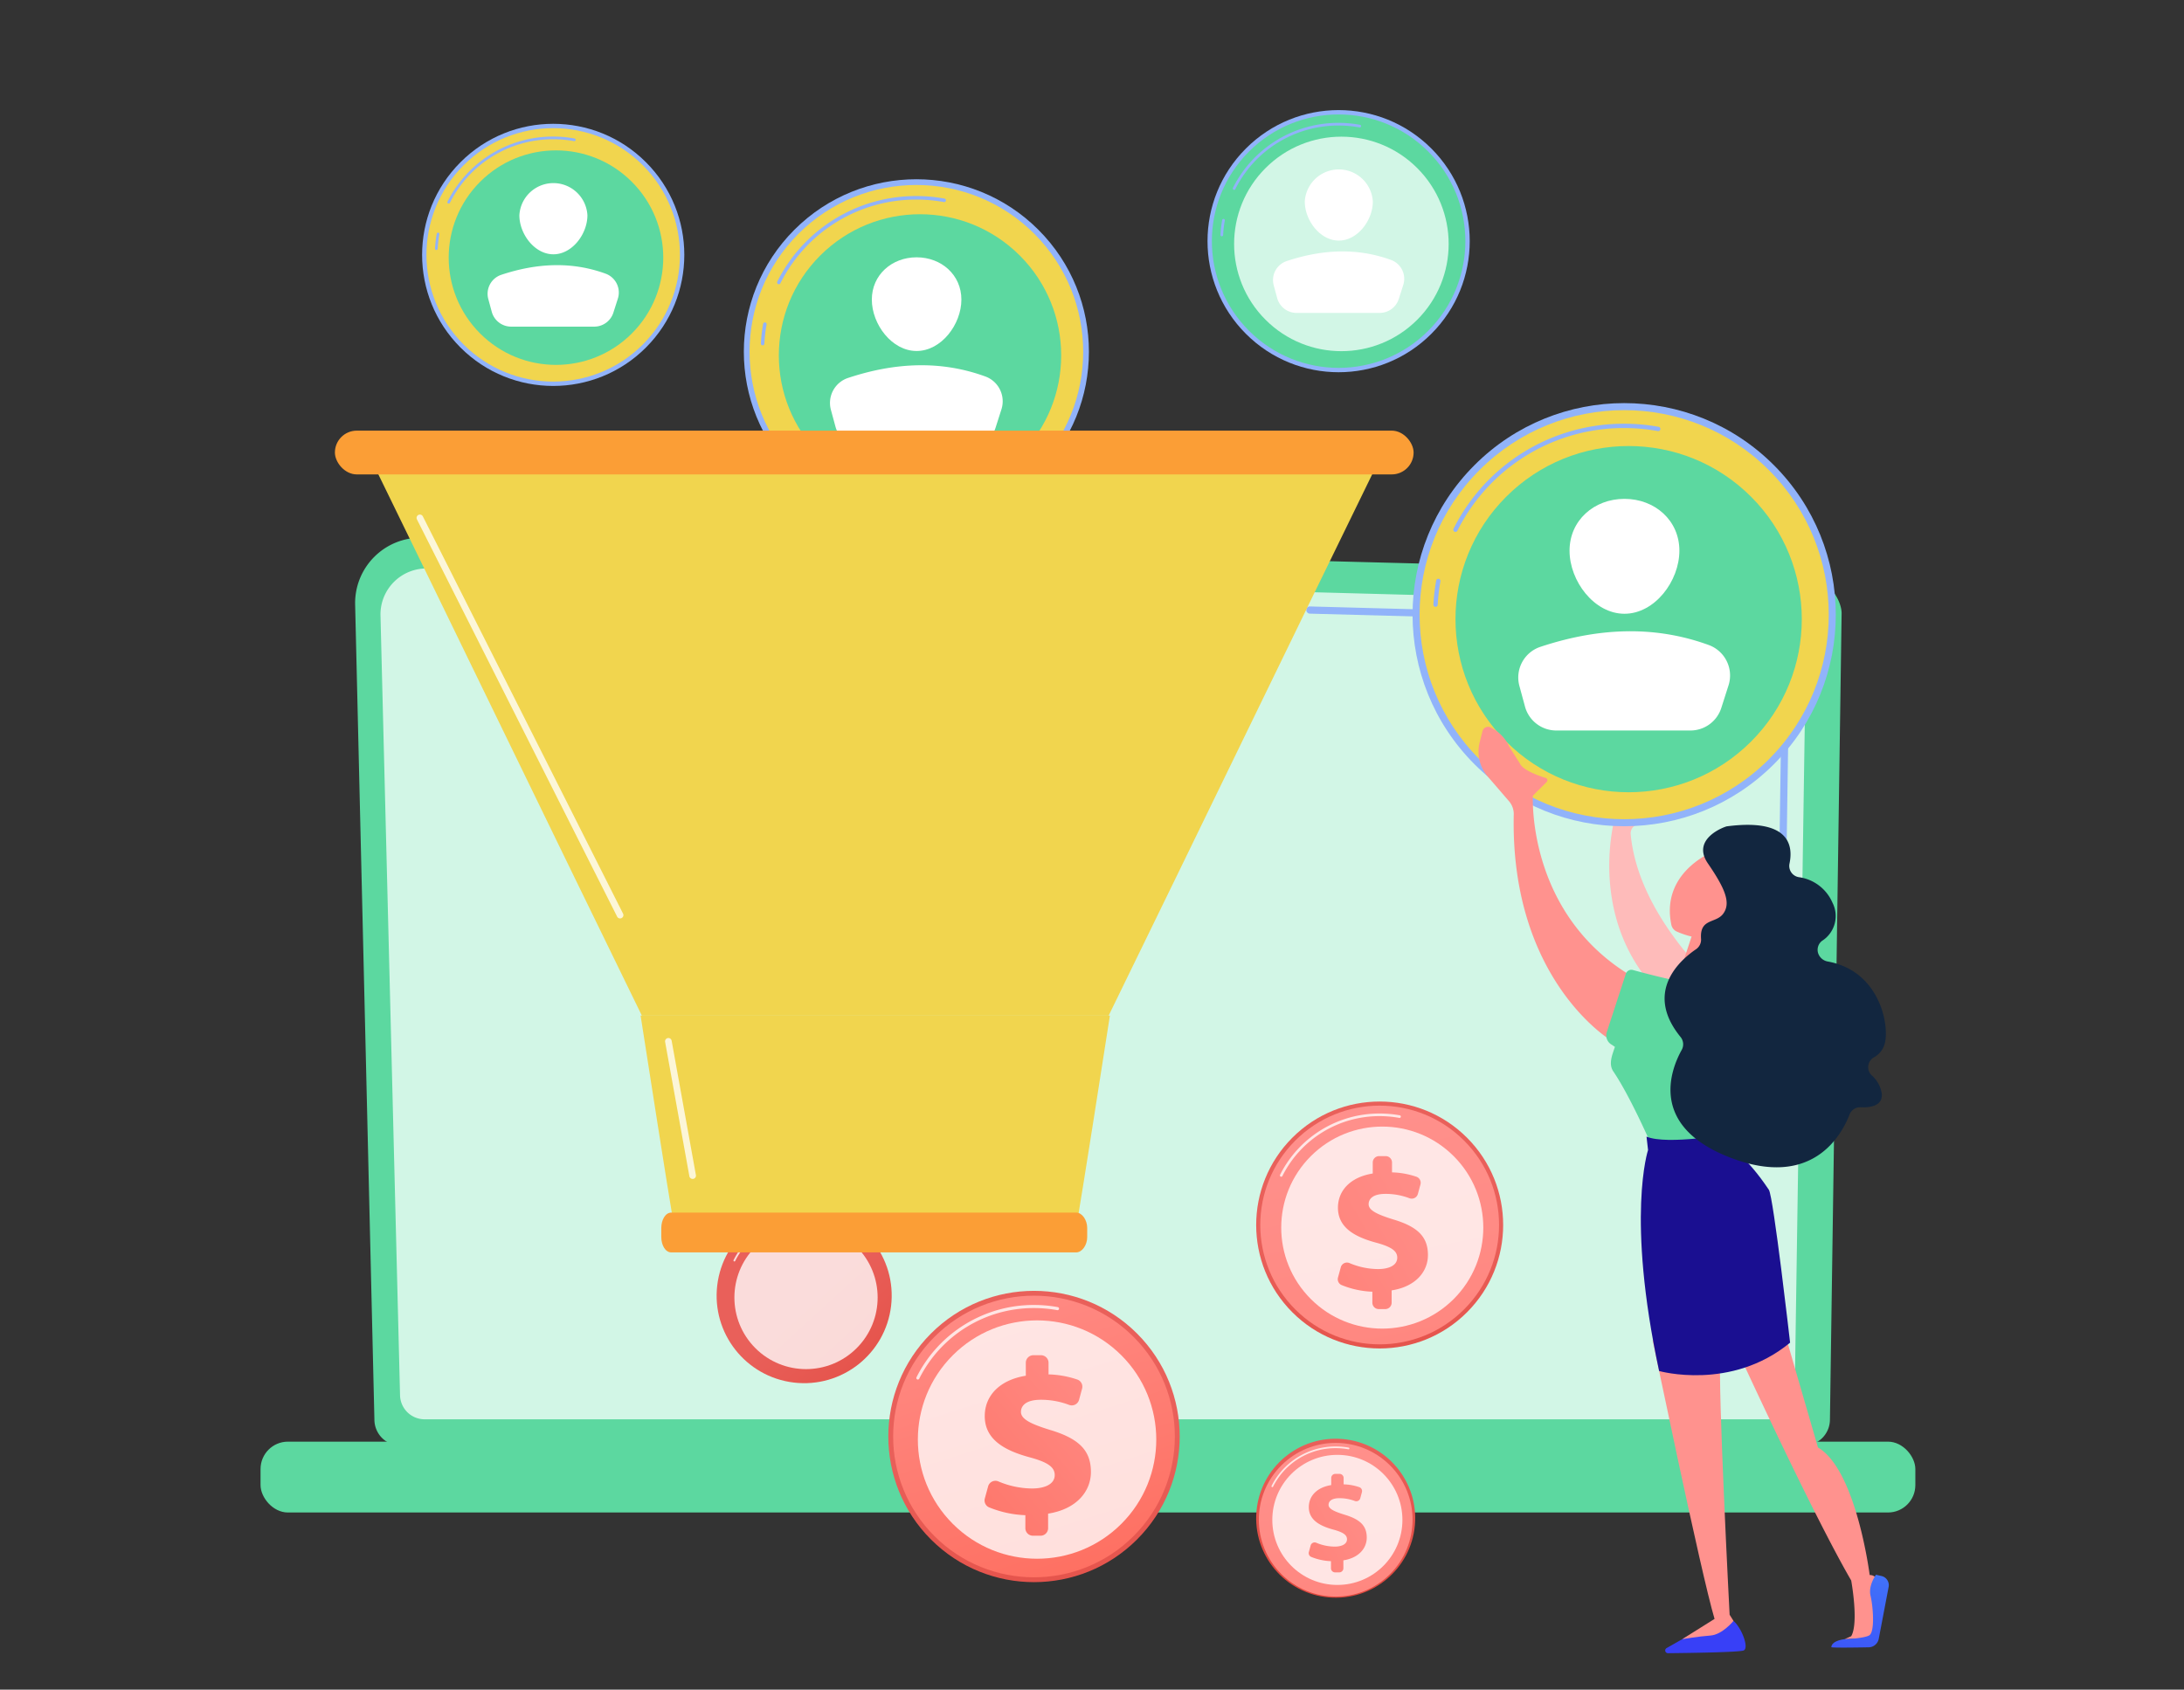 <svg xmlns="http://www.w3.org/2000/svg" xmlns:xlink="http://www.w3.org/1999/xlink" width="451" height="349" viewBox="0 0 451 349">
  <rect x="0" y="0" width="451" height="349" fill="#333333" stroke="none"/>
  <defs>
    <linearGradient id="linear-gradient" x1="-0.183" y1="1.295" x2="0.488" y2="0.517" gradientUnits="objectBoundingBox">
      <stop offset="0" stop-color="#e1473d"/>
      <stop offset="1" stop-color="#e9605a"/>
    </linearGradient>
    <linearGradient id="linear-gradient-2" x1="0.876" y1="-0.227" x2="0.266" y2="0.953" gradientUnits="objectBoundingBox">
      <stop offset="0" stop-color="#ff928e"/>
      <stop offset="1" stop-color="#fe7062"/>
    </linearGradient>
    <linearGradient id="linear-gradient-3" x1="1.168" y1="-0.458" x2="-0.148" y2="1.416" xlink:href="#linear-gradient-2"/>
    <linearGradient id="linear-gradient-4" x1="-0.188" y1="1.299" x2="0.485" y2="0.517" xlink:href="#linear-gradient"/>
    <linearGradient id="linear-gradient-5" x1="0.878" y1="-0.071" x2="-1.173" y2="3.028" xlink:href="#linear-gradient-2"/>
    <linearGradient id="linear-gradient-6" x1="1.304" y1="-0.302" x2="-1.589" y2="2.559" xlink:href="#linear-gradient-2"/>
    <linearGradient id="linear-gradient-7" x1="-0.182" y1="1.296" x2="0.489" y2="0.518" xlink:href="#linear-gradient"/>
    <linearGradient id="linear-gradient-10" x1="0" y1="0.5" x2="1" y2="0.5" xlink:href="#linear-gradient"/>
    <linearGradient id="linear-gradient-13" x1="-10.039" y1="0.012" x2="-10.557" y2="0.816" gradientUnits="objectBoundingBox">
      <stop offset="0" stop-color="#febbba"/>
      <stop offset="1" stop-color="#ff928e"/>
    </linearGradient>
    <linearGradient id="linear-gradient-14" x1="-3.123" y1="0.5" x2="-2.123" y2="0.5" xlink:href="#linear-gradient-13"/>
    <linearGradient id="linear-gradient-15" x1="-5.884" y1="-5.594" x2="-7.087" y2="0.571" gradientUnits="objectBoundingBox">
      <stop offset="0" stop-color="#53d8ff"/>
      <stop offset="1" stop-color="#3840f7"/>
    </linearGradient>
    <linearGradient id="linear-gradient-16" x1="-3.956" y1="-14.746" x2="-4.816" y2="-0.838" xlink:href="#linear-gradient-15"/>
    <linearGradient id="linear-gradient-17" x1="-5.393" y1="0.5" x2="-4.393" y2="0.5" xlink:href="#linear-gradient-13"/>
    <linearGradient id="linear-gradient-18" x1="-2.755" y1="0.5" x2="-1.755" y2="0.5" xlink:href="#linear-gradient-13"/>
    <linearGradient id="linear-gradient-19" x1="-3.319" y1="-0.039" x2="-1.582" y2="1.172" gradientUnits="objectBoundingBox">
      <stop offset="0" stop-color="#09005d"/>
      <stop offset="1" stop-color="#1a0f91"/>
    </linearGradient>
    <linearGradient id="linear-gradient-20" x1="-8.812" y1="0.5" x2="-7.812" y2="0.5" xlink:href="#linear-gradient-13"/>
    <linearGradient id="linear-gradient-21" x1="-3.87" y1="0.531" x2="0.111" y2="0.806" xlink:href="#linear-gradient-13"/>
  </defs>
  <g id="Grupo_98920" data-name="Grupo 98920" transform="translate(-624 10642)">
    <rect id="Rectángulo_33510" data-name="Rectángulo 33510" width="451" height="349" transform="translate(624 -10642)" fill="none"/>
    <g id="Grupo_98919" data-name="Grupo 98919" transform="translate(225.911 -11179.603)">
      <g id="Grupo_98888" data-name="Grupo 98888" transform="translate(451.892 648.666)">
        <path id="Trazado_143780" data-name="Trazado 143780" d="M616.036,1547.6a5.373,5.373,0,0,0,5.36,5.355H911.245a5.373,5.373,0,0,0,5.36-5.355l2.412-166.568c0-2.945-3.47-8.695-9.829-8.263l-283.272-7.329a13.507,13.507,0,0,0-13.86,13.815Z" transform="translate(-592.523 -1365.433)" fill="#5cd8a0"/>
        <path id="Trazado_143781" data-name="Trazado 143781" d="M659.027,1588.2a5.086,5.086,0,0,0,5.071,5.071H941.954a5.086,5.086,0,0,0,5.071-5.071l2.276-151.212c-.268-9.1-8.246-12.37-13.082-12.177l-271.49-7.283a9.493,9.493,0,0,0-9.739,9.714Z" transform="translate(-630.222 -1411.171)" fill="#d2f6e6"/>
        <g id="Grupo_98887" data-name="Grupo 98887" transform="translate(215.961 14.195)">
          <path id="Trazado_143782" data-name="Trazado 143782" d="M3019.994,2129.089h-.011a.743.743,0,0,1-.732-.754l.18-12.263a.743.743,0,0,1,.742-.732h.011a.743.743,0,0,1,.732.754l-.18,12.263A.743.743,0,0,1,3019.994,2129.089Z" transform="translate(-2922.154 -2038.093)" fill="#fff"/>
          <path id="Trazado_143783" data-name="Trazado 143783" d="M2321.25,1542.791h-.011a.743.743,0,0,1-.732-.754l.689-46.968a8.82,8.82,0,0,0-2.517-6.605c-3.094-2.964-8.006-2.813-8.213-2.8l-86.774-2.327a.743.743,0,0,1-.723-.763.711.711,0,0,1,.763-.722l86.723,2.327c.54-.032,5.77-.122,9.253,3.215a10.259,10.259,0,0,1,2.975,7.686l-.69,46.983A.743.743,0,0,1,2321.25,1542.791Z" transform="translate(-2222.969 -1481.846)" fill="#91b3fa"/>
        </g>
        <rect id="Rectángulo_33511" data-name="Rectángulo 33511" width="341.72" height="14.635" rx="5.654" transform="translate(341.72 201.347) rotate(180)" fill="#5cd8a0"/>
      </g>
      <g id="Grupo_98892" data-name="Grupo 98892" transform="translate(536.933 559.868)">
        <g id="Grupo_98890" data-name="Grupo 98890" transform="translate(0 0)">
          <g id="Grupo_98889" data-name="Grupo 98889">
            <circle id="Elipse_4618" data-name="Elipse 4618" cx="35.631" cy="35.631" r="35.631" transform="translate(0 50.389) rotate(-45)" fill="#91b3fa"/>
            <circle id="Elipse_4619" data-name="Elipse 4619" cx="34.446" cy="34.446" r="34.446" transform="translate(1.676 50.389) rotate(-45)" fill="#f1d54e"/>
            <path id="Trazado_143784" data-name="Trazado 143784" d="M1299.515,1005.6h-.019a.364.364,0,0,1-.344-.382,32.373,32.373,0,0,1,.468-4.04.364.364,0,1,1,.716.129,31.685,31.685,0,0,0-.457,3.948A.364.364,0,0,1,1299.515,1005.6Z" transform="translate(-1280.879 -956.532)" fill="#91b3fa"/>
            <path id="Trazado_143785" data-name="Trazado 143785" d="M1326.985,804.915a.364.364,0,0,1-.324-.528A32.027,32.027,0,0,1,1355.39,786.7a32.4,32.4,0,0,1,5.8.523.364.364,0,1,1-.13.716,31.726,31.726,0,0,0-5.671-.51,31.3,31.3,0,0,0-28.079,17.288A.364.364,0,0,1,1326.985,804.915Z" transform="translate(-1305 -768.471)" fill="#91b3fa"/>
            <circle id="Elipse_4620" data-name="Elipse 4620" cx="29.154" cy="29.154" r="29.154" transform="translate(9.91 51.14) rotate(-45)" fill="#5cd8a0"/>
          </g>
        </g>
        <g id="Grupo_98891" data-name="Grupo 98891" transform="translate(32.561 30.883)">
          <path id="Trazado_143786" data-name="Trazado 143786" d="M1505.606,899.21c0,5.107-4.14,10.621-9.247,10.621s-9.247-5.513-9.247-10.621,4.14-8.73,9.247-8.73S1505.606,894.1,1505.606,899.21Z" transform="translate(-1478.482 -890.48)" fill="#fff"/>
          <path id="Trazado_143787" data-name="Trazado 143787" d="M1422.739,1090.07h22.574a5.464,5.464,0,0,0,5.2-3.8l1.215-3.8a5.458,5.458,0,0,0-3.3-6.792c-9.187-3.359-18.686-2.928-28.418.31a5.441,5.441,0,0,0-3.487,6.6l.935,3.448A5.464,5.464,0,0,0,1422.739,1090.07Z" transform="translate(-1416.337 -1051.057)" fill="#fff"/>
        </g>
      </g>
      <g id="Grupo_98896" data-name="Grupo 98896" transform="translate(636.23 549.127)">
        <g id="Grupo_98894" data-name="Grupo 98894" transform="translate(0 0)">
          <g id="Grupo_98893" data-name="Grupo 98893" transform="translate(0)">
            <circle id="Elipse_4621" data-name="Elipse 4621" cx="27.073" cy="27.073" r="27.073" transform="translate(0 38.288) rotate(-45)" fill="#91b3fa"/>
            <circle id="Elipse_4622" data-name="Elipse 4622" cx="26.173" cy="26.173" r="26.173" transform="translate(1.273 38.288) rotate(-45)" fill="#5cd8a0"/>
            <path id="Trazado_143788" data-name="Trazado 143788" d="M2077.761,829.037h-.015a.276.276,0,0,1-.261-.291,24.534,24.534,0,0,1,.355-3.069.276.276,0,1,1,.544.1,24.12,24.12,0,0,0-.347,3A.276.276,0,0,1,2077.761,829.037Z" transform="translate(-2063.6 -791.755)" fill="#91b3fa"/>
            <path id="Trazado_143789" data-name="Trazado 143789" d="M2098.634,676.552a.276.276,0,0,1-.247-.4,24.335,24.335,0,0,1,21.829-13.44,24.636,24.636,0,0,1,4.408.4.276.276,0,1,1-.1.544,24.107,24.107,0,0,0-4.309-.388,23.786,23.786,0,0,0-21.335,13.136A.276.276,0,0,1,2098.634,676.552Z" transform="translate(-2081.929 -648.861)" fill="#91b3fa"/>
            <circle id="Elipse_4623" data-name="Elipse 4623" cx="22.152" cy="22.152" r="22.152" transform="translate(7.53 38.858) rotate(-45)" fill="#d2f6e6"/>
          </g>
        </g>
        <g id="Grupo_98895" data-name="Grupo 98895" transform="translate(24.741 23.466)">
          <path id="Trazado_143790" data-name="Trazado 143790" d="M2234.355,748.2c0,3.881-3.146,8.07-7.026,8.07s-7.026-4.189-7.026-8.07a7.038,7.038,0,0,1,14.052,0Z" transform="translate(-2213.745 -741.567)" fill="#fff"/>
          <path id="Trazado_143791" data-name="Trazado 143791" d="M2171.39,893.221h17.153a4.152,4.152,0,0,0,3.954-2.887l.923-2.885a4.147,4.147,0,0,0-2.506-5.161c-6.98-2.552-14.2-2.225-21.593.235a4.134,4.134,0,0,0-2.649,5.012l.711,2.62A4.152,4.152,0,0,0,2171.39,893.221Z" transform="translate(-2166.526 -863.578)" fill="#fff"/>
        </g>
      </g>
      <g id="Grupo_98900" data-name="Grupo 98900" transform="translate(474.041 551.96)">
        <g id="Grupo_98898" data-name="Grupo 98898" transform="translate(0 0)">
          <g id="Grupo_98897" data-name="Grupo 98897">
            <circle id="Elipse_4624" data-name="Elipse 4624" cx="27.073" cy="27.073" r="27.073" transform="translate(0 38.288) rotate(-45)" fill="#91b3fa"/>
            <circle id="Elipse_4625" data-name="Elipse 4625" cx="26.173" cy="26.173" r="26.173" transform="translate(1.273 38.288) rotate(-45)" fill="#f1d54e"/>
            <path id="Trazado_143792" data-name="Trazado 143792" d="M747.669,852.268h-.015a.277.277,0,0,1-.262-.291,24.562,24.562,0,0,1,.355-3.069.276.276,0,1,1,.544.1,24.033,24.033,0,0,0-.347,3A.276.276,0,0,1,747.669,852.268Z" transform="translate(-733.508 -814.986)" fill="#91b3fa"/>
            <path id="Trazado_143793" data-name="Trazado 143793" d="M768.542,699.783a.273.273,0,0,1-.124-.03.276.276,0,0,1-.122-.371,24.335,24.335,0,0,1,21.829-13.44,24.628,24.628,0,0,1,4.408.4.276.276,0,1,1-.1.544,24.112,24.112,0,0,0-4.309-.388,23.785,23.785,0,0,0-21.335,13.136A.277.277,0,0,1,768.542,699.783Z" transform="translate(-751.837 -672.092)" fill="#91b3fa"/>
            <circle id="Elipse_4626" data-name="Elipse 4626" cx="22.152" cy="22.152" r="22.152" transform="translate(7.53 38.858) rotate(-45)" fill="#5cd8a0"/>
          </g>
        </g>
        <g id="Grupo_98899" data-name="Grupo 98899" transform="translate(24.741 23.466)">
          <path id="Trazado_143794" data-name="Trazado 143794" d="M904.264,771.432c0,3.88-3.146,8.07-7.026,8.07s-7.026-4.189-7.026-8.07a7.038,7.038,0,0,1,14.053,0Z" transform="translate(-883.654 -764.798)" fill="#fff"/>
          <path id="Trazado_143795" data-name="Trazado 143795" d="M841.3,916.453H858.45a4.152,4.152,0,0,0,3.954-2.887l.923-2.885a4.147,4.147,0,0,0-2.506-5.161c-6.98-2.552-14.2-2.225-21.592.236a4.134,4.134,0,0,0-2.649,5.012l.711,2.62A4.152,4.152,0,0,0,841.3,916.453Z" transform="translate(-836.434 -886.809)" fill="#fff"/>
        </g>
      </g>
      <g id="Grupo_98909" data-name="Grupo 98909" transform="translate(539.439 754.566)">
        <g id="Grupo_98902" data-name="Grupo 98902" transform="translate(29.626 37.202)">
          <circle id="Elipse_4627" data-name="Elipse 4627" cx="30.085" cy="30.085" r="30.085" transform="translate(0 42.547) rotate(-45)" fill="url(#linear-gradient)"/>
          <circle id="Elipse_4628" data-name="Elipse 4628" cx="29.085" cy="29.085" r="29.085" transform="translate(1.415 42.547) rotate(-45)" fill="url(#linear-gradient-2)"/>
          <path id="Trazado_143796" data-name="Trazado 143796" d="M1562.748,2680.52a.32.32,0,0,1-.285-.464,27.054,27.054,0,0,1,24.268-14.942,27.39,27.39,0,0,1,4.9.441.32.32,0,1,1-.115.629,26.769,26.769,0,0,0-4.786-.43,26.418,26.418,0,0,0-23.7,14.59A.32.32,0,0,1,1562.748,2680.52Z" transform="translate(-1544.184 -2649.735)" fill="#fff" opacity="0.78"/>
          <circle id="Elipse_4629" data-name="Elipse 4629" cx="24.617" cy="24.617" r="24.617" transform="translate(8.367 43.18) rotate(-45)" fill="#fff" opacity="0.78"/>
          <g id="Grupo_98901" data-name="Grupo 98901" transform="translate(32.338 25.758)">
            <path id="Trazado_143797" data-name="Trazado 143797" d="M1686.441,2785.961v-2.678a21.845,21.845,0,0,1-7.515-1.63,1.549,1.549,0,0,1-.856-1.83l.68-2.495a1.562,1.562,0,0,1,2.12-1.022,18.126,18.126,0,0,0,6.938,1.461c2.689,0,4.695-.912,4.695-2.78,0-1.687-1.55-2.689-5.287-3.692-5.333-1.458-9.161-3.783-9.161-8.478,0-4.239,3.1-7.475,8.478-8.341V2751.8a1.56,1.56,0,0,1,1.56-1.56h1.574a1.56,1.56,0,0,1,1.56,1.56v2.4a19.923,19.923,0,0,1,5.956,1.07,1.552,1.552,0,0,1,.97,1.875l-.626,2.307a1.556,1.556,0,0,1-2.054,1.051,16.245,16.245,0,0,0-5.842-1.061c-3.191,0-4.1,1.321-4.1,2.507,0,1.458,1.914,2.461,6.062,3.738,5.925,1.777,8.386,4.239,8.386,8.659,0,4.057-3.008,7.7-8.842,8.615v3a1.561,1.561,0,0,1-1.56,1.561H1688A1.561,1.561,0,0,1,1686.441,2785.961Z" transform="translate(-1678.015 -2750.239)" fill="url(#linear-gradient-3)"/>
          </g>
        </g>
        <g id="Grupo_98904" data-name="Grupo 98904" transform="translate(107.491 0)">
          <circle id="Elipse_4630" data-name="Elipse 4630" cx="25.501" cy="25.501" r="25.501" transform="translate(0 36.063) rotate(-45)" fill="url(#linear-gradient-4)"/>
          <circle id="Elipse_4631" data-name="Elipse 4631" cx="24.653" cy="24.653" r="24.653" transform="translate(1.199 36.063) rotate(-45)" fill="url(#linear-gradient-5)"/>
          <path id="Trazado_143798" data-name="Trazado 143798" d="M2178.467,2353.867a.271.271,0,0,1-.242-.393,22.932,22.932,0,0,1,20.571-12.666,23.245,23.245,0,0,1,4.154.374.271.271,0,1,1-.1.534,22.686,22.686,0,0,0-4.057-.365,22.392,22.392,0,0,0-20.086,12.367A.271.271,0,0,1,2178.467,2353.867Z" transform="translate(-2162.731 -2327.773)" fill="#fff" opacity="0.78"/>
          <circle id="Elipse_4632" data-name="Elipse 4632" cx="20.865" cy="20.865" r="20.865" transform="translate(7.092 36.601) rotate(-45)" fill="#fff" opacity="0.78"/>
          <g id="Grupo_98903" data-name="Grupo 98903" transform="translate(27.41 21.833)">
            <path id="Trazado_143799" data-name="Trazado 143799" d="M2283.312,2443.241v-2.27a18.524,18.524,0,0,1-6.37-1.381,1.313,1.313,0,0,1-.726-1.551l.577-2.115a1.324,1.324,0,0,1,1.8-.866,15.367,15.367,0,0,0,5.881,1.239c2.279,0,3.979-.773,3.979-2.357,0-1.43-1.313-2.279-4.481-3.129-4.52-1.237-7.765-3.207-7.765-7.186,0-3.593,2.627-6.336,7.186-7.07v-2.27a1.323,1.323,0,0,1,1.323-1.323h1.334a1.323,1.323,0,0,1,1.323,1.323v2.038a16.886,16.886,0,0,1,5.049.906,1.316,1.316,0,0,1,.823,1.589l-.531,1.956a1.319,1.319,0,0,1-1.741.891,13.773,13.773,0,0,0-4.952-.9c-2.7,0-3.477,1.12-3.477,2.125,0,1.236,1.622,2.086,5.138,3.168,5.022,1.507,7.108,3.593,7.108,7.34,0,3.438-2.55,6.529-7.495,7.3v2.54a1.323,1.323,0,0,1-1.323,1.323h-1.334A1.323,1.323,0,0,1,2283.312,2443.241Z" transform="translate(-2276.169 -2412.962)" fill="url(#linear-gradient-6)"/>
          </g>
        </g>
        <g id="Grupo_98906" data-name="Grupo 98906" transform="translate(0 25.947)">
          <circle id="Elipse_4633" data-name="Elipse 4633" cx="18.077" cy="18.077" r="18.077" transform="matrix(0.118, -0.993, 0.993, 0.118, 4.628, 40.528)" fill="url(#linear-gradient-7)"/>
          <circle id="Elipse_4634" data-name="Elipse 4634" cx="17.476" cy="17.476" r="17.476" transform="translate(0 24.714) rotate(-45)" fill="url(#linear-gradient-5)"/>
          <path id="Trazado_143800" data-name="Trazado 143800" d="M1252.972,2524.763a.192.192,0,0,1-.171-.279,16.255,16.255,0,0,1,14.582-8.978,16.467,16.467,0,0,1,2.945.265.192.192,0,1,1-.069.378,16.084,16.084,0,0,0-2.876-.259,15.873,15.873,0,0,0-14.239,8.766A.192.192,0,0,1,1252.972,2524.763Z" transform="translate(-1242.668 -2507.116)" fill="#fff" opacity="0.78"/>
          <circle id="Elipse_4635" data-name="Elipse 4635" cx="14.791" cy="14.791" r="14.791" transform="translate(4.177 25.095) rotate(-45)" fill="#fff" opacity="0.78"/>
          <g id="Grupo_98905" data-name="Grupo 98905" transform="translate(18.58 14.627)">
            <path id="Trazado_143801" data-name="Trazado 143801" d="M1327.294,2588.117v-1.609a13.135,13.135,0,0,1-4.515-.979.931.931,0,0,1-.514-1.1l.409-1.5a.938.938,0,0,1,1.273-.614,10.9,10.9,0,0,0,4.169.878c1.616,0,2.821-.548,2.821-1.67,0-1.013-.931-1.616-3.177-2.218-3.2-.876-5.5-2.273-5.5-5.094,0-2.547,1.862-4.492,5.094-5.011v-1.609a.938.938,0,0,1,.938-.938h.945a.938.938,0,0,1,.938.938v1.445a11.966,11.966,0,0,1,3.579.643.933.933,0,0,1,.583,1.126l-.376,1.386a.935.935,0,0,1-1.234.631,9.762,9.762,0,0,0-3.51-.637c-1.917,0-2.465.793-2.465,1.506,0,.876,1.15,1.479,3.642,2.246,3.56,1.068,5.039,2.547,5.039,5.2,0,2.438-1.807,4.628-5.313,5.176v1.8a.938.938,0,0,1-.937.938h-.946A.938.938,0,0,1,1327.294,2588.117Z" transform="translate(-1322.231 -2566.653)" fill="url(#linear-gradient-6)"/>
          </g>
        </g>
        <g id="Grupo_98908" data-name="Grupo 98908" transform="translate(112.025 74.496)">
          <circle id="Elipse_4636" data-name="Elipse 4636" cx="16.418" cy="16.418" r="16.418" transform="translate(4.644 37.04) rotate(-84.938)" fill="url(#linear-gradient-10)"/>
          <circle id="Elipse_4637" data-name="Elipse 4637" cx="15.873" cy="15.873" r="15.873" transform="translate(0 22.447) rotate(-45)" fill="url(#linear-gradient-5)"/>
          <path id="Trazado_143802" data-name="Trazado 143802" d="M2164.055,2913.182a.174.174,0,0,1-.156-.253,14.765,14.765,0,0,1,13.244-8.155,14.979,14.979,0,0,1,2.675.241.175.175,0,1,1-.062.344,14.623,14.623,0,0,0-2.612-.235,14.418,14.418,0,0,0-12.932,7.963A.175.175,0,0,1,2164.055,2913.182Z" transform="translate(-2154.697 -2897.466)" fill="#fff" opacity="0.78"/>
          <circle id="Elipse_4638" data-name="Elipse 4638" cx="13.434" cy="13.434" r="13.434" transform="translate(9.359 9.046)" fill="#fff" opacity="0.78"/>
          <g id="Grupo_98907" data-name="Grupo 98907" transform="translate(16.876 12.972)">
            <path id="Trazado_143803" data-name="Trazado 143803" d="M2231.559,2970.726v-1.461a11.927,11.927,0,0,1-4.1-.889.845.845,0,0,1-.467-1l.371-1.361a.852.852,0,0,1,1.157-.558,9.9,9.9,0,0,0,3.786.8c1.468,0,2.562-.5,2.562-1.518,0-.92-.846-1.467-2.885-2.014-2.91-.8-5-2.065-5-4.627,0-2.313,1.691-4.079,4.626-4.552v-1.462a.852.852,0,0,1,.852-.852h.859a.852.852,0,0,1,.852.852v1.312a10.87,10.87,0,0,1,3.25.584.848.848,0,0,1,.529,1.023l-.341,1.259a.849.849,0,0,1-1.121.574,8.864,8.864,0,0,0-3.188-.579c-1.741,0-2.239.721-2.239,1.368,0,.8,1.045,1.343,3.308,2.04,3.234.97,4.577,2.313,4.577,4.726,0,2.214-1.642,4.2-4.825,4.7v1.635a.852.852,0,0,1-.852.852h-.859A.852.852,0,0,1,2231.559,2970.726Z" transform="translate(-2226.961 -2951.231)" fill="url(#linear-gradient-6)"/>
          </g>
        </g>
      </g>
      <g id="Grupo_98913" data-name="Grupo 98913" transform="translate(467.247 626.552)">
        <g id="Grupo_98910" data-name="Grupo 98910" transform="translate(0 0)">
          <path id="Trazado_143804" data-name="Trazado 143804" d="M786.383,1337.466H689.989c-18.871-38.632-37.741-77.676-56.612-116.308H843C824.125,1259.791,805.254,1298.834,786.383,1337.466Z" transform="translate(-626.602 -1216.637)" fill="#f1d54e"/>
          <rect id="Rectángulo_33512" data-name="Rectángulo 33512" width="222.753" height="9.042" rx="4.521" fill="#fb9e36"/>
          <path id="Trazado_143805" data-name="Trazado 143805" d="M1185.272,2220.2h-82.551c-2.393-14.385-4.786-30-7.178-45.208h96.908C1190.058,2190.2,1187.665,2205.817,1185.272,2220.2Z" transform="translate(-1032.413 -2054.164)" fill="#f1d54e"/>
        </g>
        <path id="Trazado_143806" data-name="Trazado 143806" d="M1218.519,2513.716c0,1.673-1.059,3.17-2.276,3.17h-83.617c-1.216,0-2.058-1.5-2.058-3.17v-1.863c0-1.673.842-3.187,2.058-3.187h83.617c1.216,0,2.276,1.513,2.276,3.187Z" transform="translate(-1063.168 -2347.15)" fill="#fb9e36"/>
        <g id="Grupo_98911" data-name="Grupo 98911" transform="translate(16.881 17.366)">
          <path id="Trazado_143807" data-name="Trazado 143807" d="M758.3,1409.887a.686.686,0,0,1-.65-.376l-41.324-82.018a.686.686,0,1,1,1.224-.617l41.324,82.018a.686.686,0,0,1-.574.993Z" transform="translate(-716.253 -1326.5)" fill="#fff" opacity="0.78"/>
        </g>
        <g id="Grupo_98912" data-name="Grupo 98912" transform="translate(68.18 125.454)">
          <path id="Trazado_143808" data-name="Trazado 143808" d="M1142.685,2242.028a.686.686,0,0,1-.712-.563l-5.007-27.735a.685.685,0,1,1,1.349-.244l5.007,27.736a.686.686,0,0,1-.553.8A.732.732,0,0,1,1142.685,2242.028Z" transform="translate(-1136.956 -2212.921)" fill="#fff" opacity="0.78"/>
        </g>
      </g>
      <g id="Grupo_98918" data-name="Grupo 98918" transform="translate(671.683 602.766)">
        <path id="Trazado_143809" data-name="Trazado 143809" d="M2737.147,1746.759s-8.73,29.659,20.578,44.712l7.31-3.711s-22.723-16.812-24.679-37.378a1.925,1.925,0,0,1,1.331-2.029l6.526-3.539c1.061-.333,1.658-2.409,2.208-3.375l1.322-7.383Z" transform="translate(-2677.21 -1643.209)" fill="url(#linear-gradient-13)"/>
        <g id="Grupo_98917" data-name="Grupo 98917" transform="translate(0 0)">
          <g id="Grupo_98915" data-name="Grupo 98915">
            <g id="Grupo_98914" data-name="Grupo 98914">
              <circle id="Elipse_4639" data-name="Elipse 4639" cx="43.7" cy="43.7" r="43.7" transform="translate(0 61.801) rotate(-45)" fill="#91b3fa"/>
              <circle id="Elipse_4640" data-name="Elipse 4640" cx="42.247" cy="42.247" r="42.247" transform="translate(2.055 61.801) rotate(-45)" fill="#f1d54e"/>
              <path id="Trazado_143810" data-name="Trazado 143810" d="M2438.6,1440.828h-.024a.447.447,0,0,1-.422-.469,39.744,39.744,0,0,1,.573-4.954.446.446,0,1,1,.878.159,38.977,38.977,0,0,0-.561,4.842A.446.446,0,0,1,2438.6,1440.828Z" transform="translate(-2415.746 -1380.65)" fill="#91b3fa"/>
              <path id="Trazado_143811" data-name="Trazado 143811" d="M2472.294,1194.7a.446.446,0,0,1-.4-.647,39.279,39.279,0,0,1,35.235-21.694,39.747,39.747,0,0,1,7.115.641.446.446,0,1,1-.16.878,38.924,38.924,0,0,0-6.955-.626,38.392,38.392,0,0,0-34.438,21.2A.447.447,0,0,1,2472.294,1194.7Z" transform="translate(-2445.33 -1150)" fill="#91b3fa"/>
              <circle id="Elipse_4641" data-name="Elipse 4641" cx="35.757" cy="35.757" r="35.757" transform="translate(12.154 62.722) rotate(-45)" fill="#5cd8a0"/>
            </g>
          </g>
          <g id="Grupo_98916" data-name="Grupo 98916" transform="translate(39.936 37.877)">
            <path id="Trazado_143812" data-name="Trazado 143812" d="M2691.367,1310.347c0,6.264-5.078,13.026-11.342,13.026s-11.341-6.762-11.341-13.026,5.078-10.707,11.341-10.707S2691.367,1304.083,2691.367,1310.347Z" transform="translate(-2658.1 -1299.64)" fill="#fff"/>
            <path id="Trazado_143813" data-name="Trazado 143813" d="M2589.732,1544.43h27.687a6.7,6.7,0,0,0,6.383-4.659l1.49-4.656a6.7,6.7,0,0,0-4.045-8.33c-11.268-4.12-22.918-3.591-34.854.38a6.674,6.674,0,0,0-4.276,8.09l1.147,4.229A6.7,6.7,0,0,0,2589.732,1544.43Z" transform="translate(-2581.881 -1496.582)" fill="#fff"/>
          </g>
        </g>
        <path id="Trazado_143814" data-name="Trazado 143814" d="M2952.868,2695.766s15.419,33.605,23.509,47.525c0,0,1.607,8.759,0,11.512l-1.369.609,6.391-.19s.568-11.781.124-12.439a1.628,1.628,0,0,0-1.33-.615s-2.74-21.709-10.676-26.343l-7.691-26.489Z" transform="translate(-2867.695 -2482.003)" fill="url(#linear-gradient-14)"/>
        <path id="Trazado_143815" data-name="Trazado 143815" d="M3112.048,3137.046c-.01.154,4.99.084,7.706.034a2.16,2.16,0,0,0,2.072-1.7l2.051-10.775a1.937,1.937,0,0,0-1.472-2.251l-1.145-.262s-1.633,2.24-1.119,4.349.971,7.573-.328,8.21-5.036.748-5.036.748S3112.133,3135.658,3112.048,3137.046Z" transform="translate(-3007.465 -2861.987)" fill="url(#linear-gradient-15)"/>
        <path id="Trazado_143816" data-name="Trazado 143816" d="M2830.958,3205.907a.564.564,0,0,0,.285,1.054c4.545-.046,14.729-.19,15.634-.566,1.168-.486-.426-4.684-2.1-6.1l-9.264,3.023Z" transform="translate(-2760.399 -2930.653)" fill="url(#linear-gradient-16)"/>
        <path id="Trazado_143817" data-name="Trazado 143817" d="M2809.435,2724.488s9.964,48.2,12.782,57.605l-6.668,4.184s3.341-.568,5.819-.748,4.757-3.023,4.757-3.023l-.8-1.274s-2.5-47.94-1.89-53.384Z" transform="translate(-2741.752 -2512.868)" fill="url(#linear-gradient-17)"/>
        <path id="Trazado_143818" data-name="Trazado 143818" d="M2525.787,1700.023s-1.374,25.074,21.455,37.887l-5.5,12.535s-20.641-12.484-19.906-46.529a4.053,4.053,0,0,0-.969-2.739l-4.393-5.1a7.884,7.884,0,0,1-1.677-7.062l.578-2.311a1.2,1.2,0,0,1,1.765-.745l.459.267a8.065,8.065,0,0,1,3.311,3.681l2.206,3.481c.608,1.36,3.789,2.5,5.311,2.971a.5.5,0,0,1,.2.84Z" transform="translate(-2482.838 -1600.836)" fill="url(#linear-gradient-18)"/>
        <path id="Trazado_143819" data-name="Trazado 143819" d="M2736.358,2097.425c3.819,1.059,16.758,4.463,24.836,4.324l-4.96,27.987.395,4.565-16.17-.073s-4.552-10.572-8.143-15.842c-1.037-1.522-.265-3.338.323-5.083l-.808-.538a2.2,2.2,0,0,1-.872-2.513l3.938-12.048A1.2,1.2,0,0,1,2736.358,2097.425Z" transform="translate(-2672.749 -1962.23)" fill="#5cd8a0"/>
        <path id="Trazado_143820" data-name="Trazado 143820" d="M2790.574,2375.938l.318,2.766s-4.57,13.685,2.285,45.647c0,0,14.845,4.206,27.046-5.857,0,0-3.442-30.168-4.382-31.573-4.682-7-7.8-8.521-7.8-8.521l-.141-3.021S2794.849,2377.737,2790.574,2375.938Z" transform="translate(-2724.16 -2206.328)" fill="url(#linear-gradient-19)"/>
        <path id="Trazado_143821" data-name="Trazado 143821" d="M2850.932,2041.615c-.056-.075,3.376-10.363,3.376-10.363l4.917.446,1.92,11.672S2853.44,2044.925,2850.932,2041.615Z" transform="translate(-2778.188 -1904.164)" fill="url(#linear-gradient-20)"/>
        <path id="Trazado_143822" data-name="Trazado 143822" d="M2847.166,1894.577c-.328.2-10.506,4.411-8.319,14.978a1.985,1.985,0,0,0,1.128,1.414,17.246,17.246,0,0,0,8.556,1.416c5.333-.542,8.826-9.847,8.678-12.555S2850.416,1892.554,2847.166,1894.577Z" transform="translate(-2767.307 -1783.714)" fill="url(#linear-gradient-21)"/>
        <path id="Trazado_143823" data-name="Trazado 143823" d="M2842.5,1852.148c-.338.045-7.421,2.511-3.908,7.644s4.83,8.154,3.169,10.408c-1.514,2.053-4.867.883-4.574,5.155a2.4,2.4,0,0,1-1.021,2.166c-3.16,2.139-10.869,8.722-3.231,18.111a2.391,2.391,0,0,1,.27,2.676c-2.237,4.012-6.936,15.767,10.076,22.287,16.81,6.443,22.879-4.546,24.575-8.938a2.345,2.345,0,0,1,2.319-1.483c1.847.087,4.465-.22,4.344-2.688a6.167,6.167,0,0,0-2.114-3.92,2.342,2.342,0,0,1,.45-3.688,4.587,4.587,0,0,0,2.266-2.849c1.019-3.775-1.015-15.062-11.834-16.975a2.553,2.553,0,0,1-1.979-1.913c0-.013,0-.027-.006-.04a2.34,2.34,0,0,1,.869-2.3,6.071,6.071,0,0,0,2.144-7.91,8.866,8.866,0,0,0-6.93-5.243,2.357,2.357,0,0,1-1.931-2.816C2856.218,1856.219,2855.549,1850.437,2842.5,1852.148Z" transform="translate(-2759.512 -1746.628)" fill="#12263f"/>
      </g>
    </g>
  </g>
</svg>

